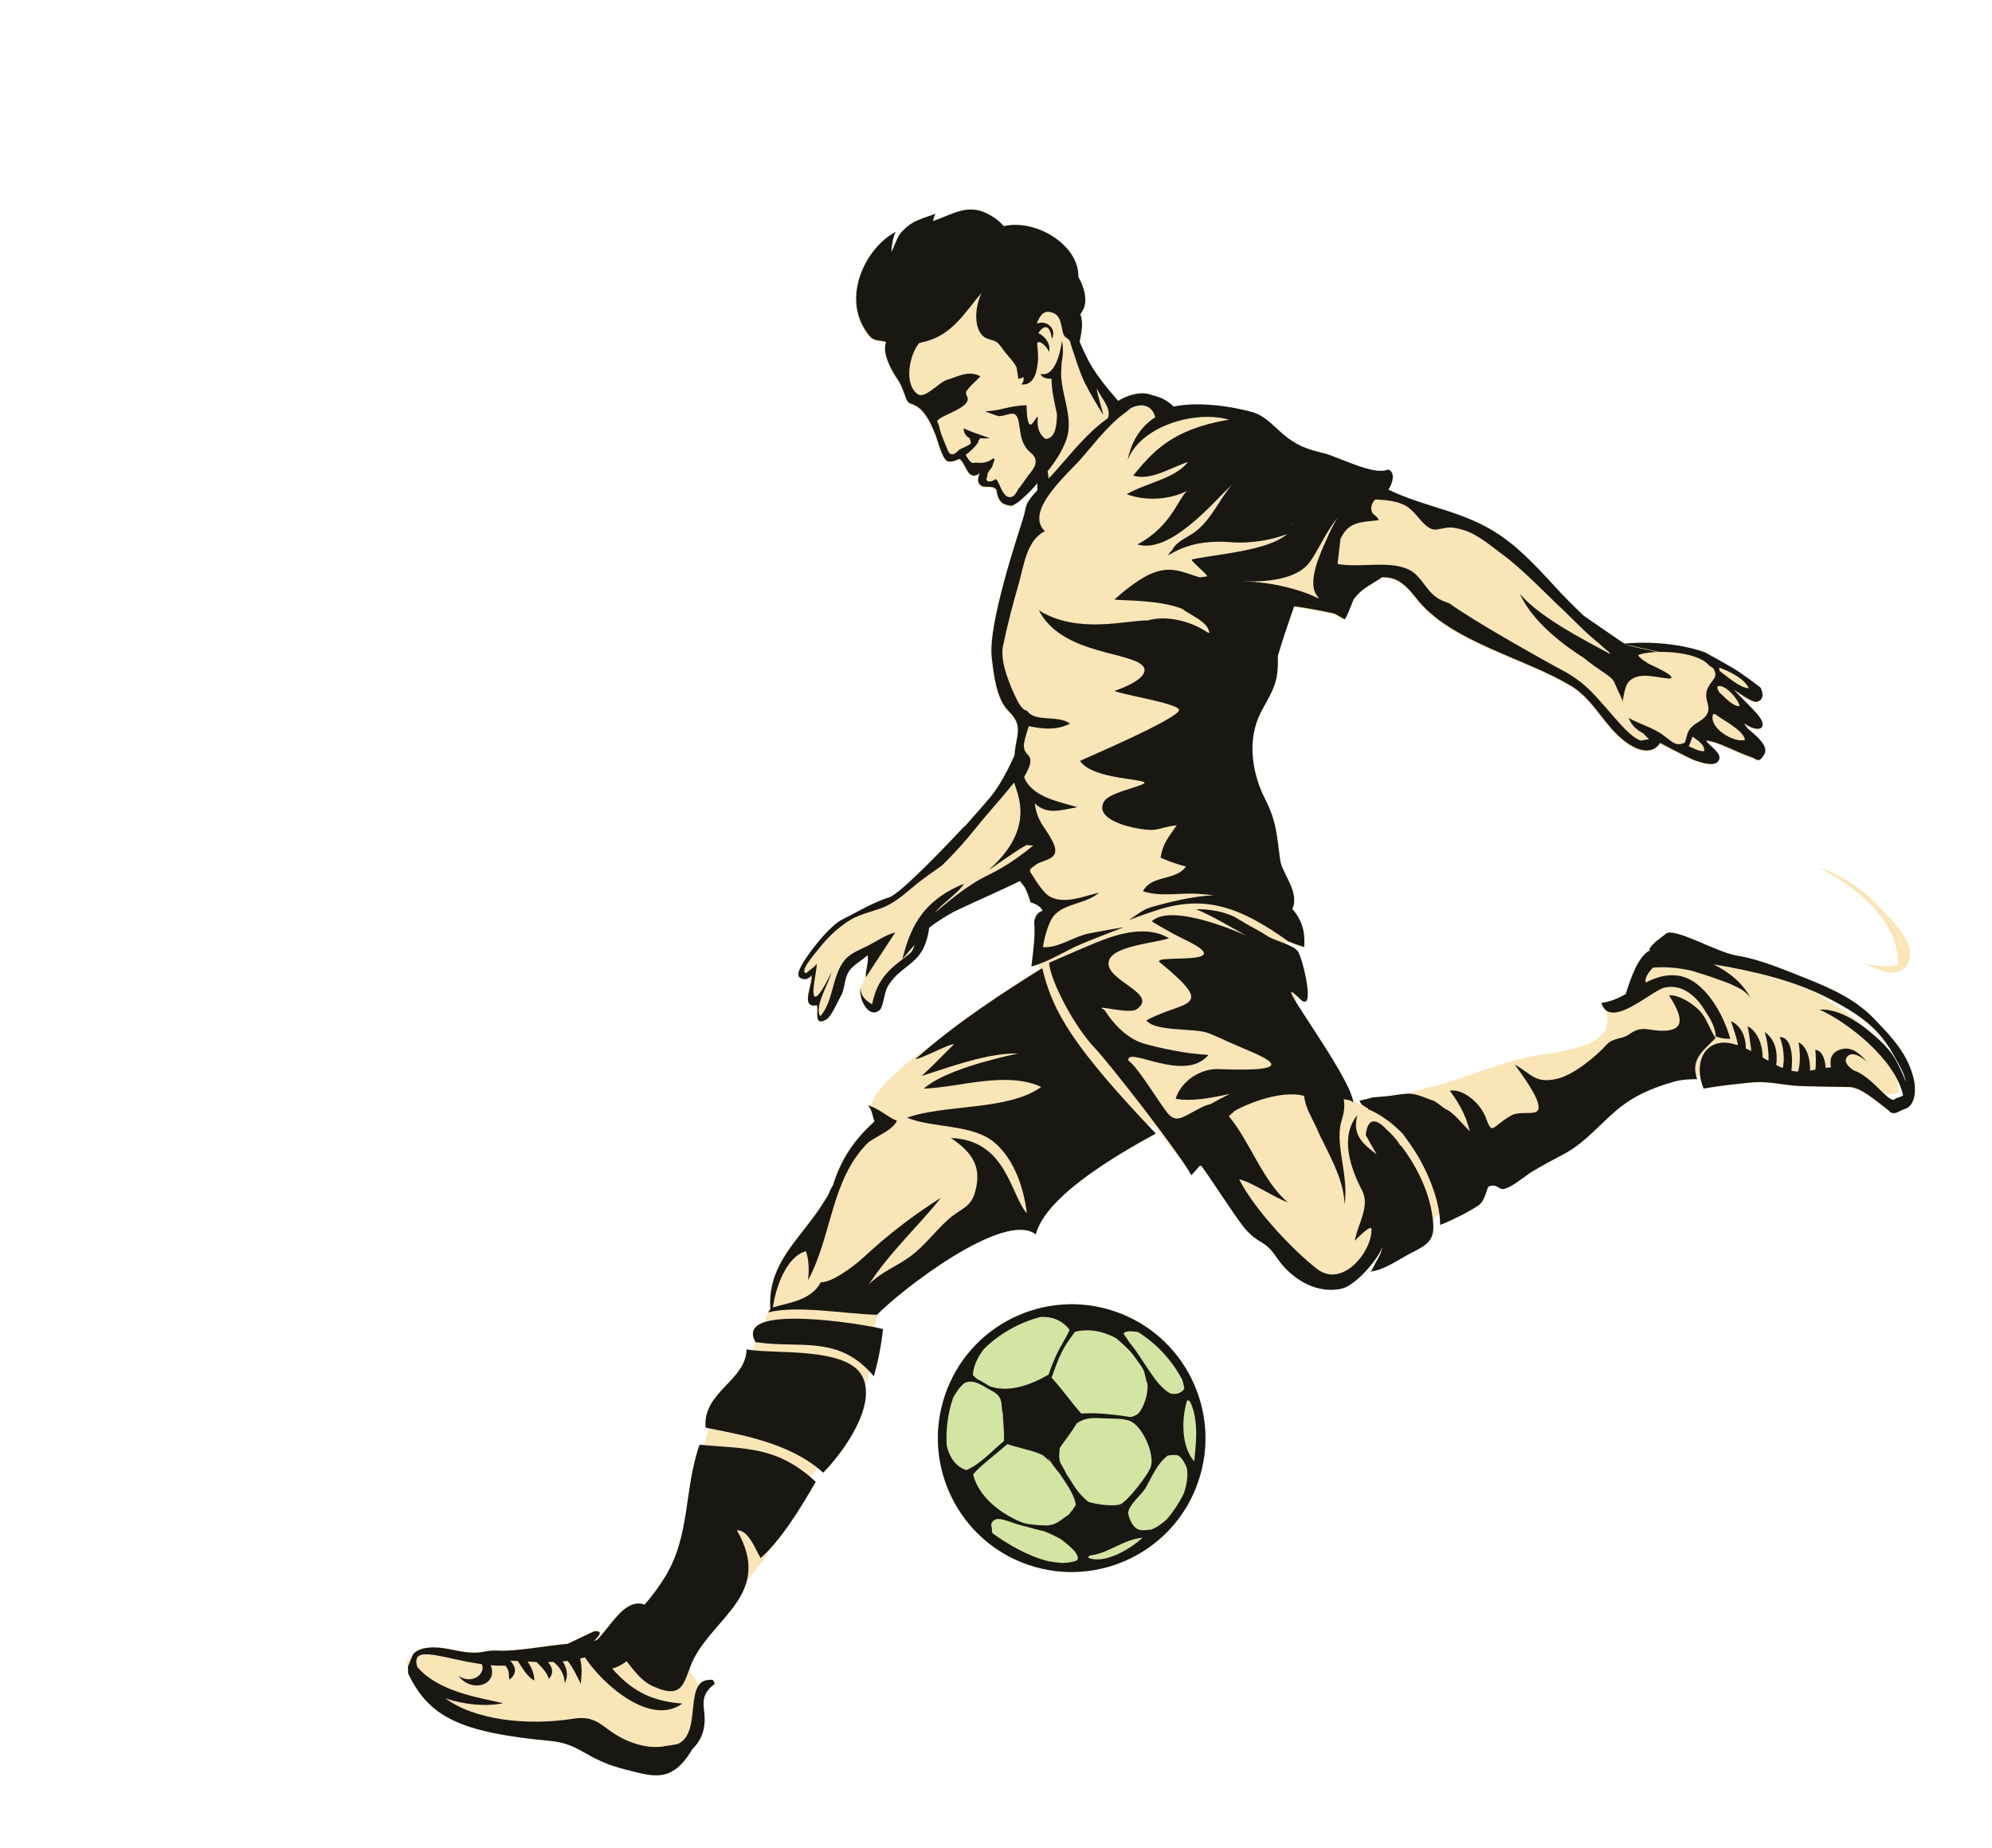 <svg width="622" height="577" viewBox="0 0 622 577" fill="none" xmlns="http://www.w3.org/2000/svg">
<path d="M587.341 283.735C584.925 280.815 582.124 278.486 579.018 276.418C580.521 277.52 582.044 278.815 583.692 280.314C584.471 281.08 585.858 282.275 587.341 283.735Z" fill="#FAE5B7"/>
<path d="M591.535 303.311C592.24 302.504 593.453 302.811 594.159 302.004C593.815 300.378 593.191 298.805 592.386 297.148C592.661 298.448 592.715 299.829 592.664 301.198C591.352 301.577 589.899 301.708 588.381 301.661C589.756 302.96 590.772 303.69 591.535 303.311Z" fill="#FAE5B7"/>
<path d="M594.846 296.9C595.016 297.638 595.015 297.088 595.016 297.638C592.576 291.776 591.183 288.783 586.879 284.801C586.039 284.008 584.926 283.013 583.664 282.023C588.238 286.606 591.432 291.793 592.326 297.12C593.175 298.761 593.799 300.334 594.098 301.975C593.392 302.783 592.196 302.52 591.474 303.283C590.756 303.645 589.695 302.932 588.336 301.677C586.373 301.643 584.237 301.273 582.053 300.769C586.664 302.988 590.901 304.593 593.445 303.064C600.882 298.498 592.874 289.166 587.339 283.733C588.509 285.157 589.623 286.701 590.609 288.442C592.045 290.869 594.128 294.111 594.846 296.9Z" fill="#FAE5B7"/>
<path d="M572.817 272.723C574.991 273.88 577.092 275.114 579.016 276.413C576.967 274.91 574.926 273.704 572.817 272.723Z" fill="#FAE5B7"/>
<path d="M583.68 282.065C584.898 283.072 586.011 284.066 586.895 284.844C591.216 288.869 592.636 291.802 595.032 297.681C595.032 297.131 595.032 297.681 594.863 296.942C594.145 294.153 592.061 290.912 590.653 288.424C589.623 286.699 588.526 285.199 587.384 283.715C585.856 282.272 584.514 281.061 583.75 280.339C582.103 278.84 580.58 277.545 579.077 276.443C577.108 275.16 575.007 273.926 572.878 272.753C571.267 272.04 569.644 271.432 567.829 270.844C573.847 273.9 579.335 277.699 583.68 282.065Z" fill="#FAE5B7"/>
<path d="M559.324 334.416C560.384 334.579 560.372 334.683 561.412 334.654C561.435 334.445 561.459 334.236 561.527 334.012C560.792 333.78 560.118 333.576 559.443 333.372C559.439 333.773 559.343 334.058 559.324 334.416Z" fill="#FAE5B7"/>
<path d="M554.62 332.626C555.343 332.963 555.961 333.287 556.608 333.551C556.676 333.326 556.728 333.057 556.78 332.788C556.033 332.661 555.302 332.577 554.615 332.478C554.632 332.522 554.604 332.582 554.62 332.626Z" fill="#FAE5B7"/>
<path d="M383.793 131.161C383.074 130.973 382.415 130.813 381.713 130.67C382.179 130.85 382.556 131.062 382.994 131.302C383.231 131.266 383.512 131.213 383.793 131.161Z" fill="#FAE5B7"/>
<path d="M567.77 310.823C569.585 311.411 571.208 312.019 572.819 312.732C572.26 312.435 571.762 312.167 571.187 311.826C565.061 308.61 558.097 306.25 551.029 304.427C551.72 304.675 552.487 304.996 553.315 305.344C558.182 306.619 563.11 308.472 567.77 310.823Z" fill="#FAE5B7"/>
<path d="M242.548 402.563C243.457 400.53 244.514 398.493 245.704 396.408C246.938 394.307 248.426 392.764 249.885 391.281C246.403 393.252 243.92 397.96 242.548 402.563Z" fill="#FAE5B7"/>
<path d="M315.222 192.859C316.763 188.995 318.497 185.111 319.564 181.32C320.563 177.754 321.101 174.156 321.743 170.57C319.82 174.073 319.143 178.522 318.088 182.209C317.116 185.715 316.117 189.281 315.222 192.859Z" fill="#FAE5B7"/>
<path d="M251.76 303.913C251.877 303.82 251.949 303.744 252.021 303.668C251.615 303.516 251.646 302.504 251.838 301.384C251.1 302.653 250.789 303.717 251.76 303.913Z" fill="#FAE5B7"/>
<path d="M585.402 318.289C579.686 312.221 572.291 308.818 564.728 305.776C557.783 303.058 549.91 299.579 542.309 298.352C535.872 297.3 522.414 289.206 520.088 291.606C518.271 293.069 516.225 294.316 514.959 296.329C515.052 296.445 515.144 296.562 515.281 296.662C511.393 298.481 509.033 305.995 507.625 310.361C505.27 311.721 502.803 312.771 500.033 313.132C500.327 314.075 500.734 314.777 501.252 315.238C501.208 315.254 501.164 315.271 501.164 315.271C506.249 327.421 484.872 328.47 478.619 329.702C467.429 331.936 457.37 336.857 446.104 339.569C443.889 340.077 441.782 340.746 439.675 341.415C438.19 341.457 436.548 341.756 433.542 342.153L429.524 342.519C429.287 342.556 428.99 342.564 428.544 342.577C428.372 342.79 424.631 343.505 424.487 343.658C424.724 344.171 424.929 344.596 425.279 344.869C423.834 344.746 423.07 344.025 422.153 342.609C419.848 335.196 407.466 317.856 404.042 311.902C404.364 312.235 404.685 312.568 404.887 312.845C404.93 312.279 404.941 311.624 404.941 311.074C405.23 311.319 405.519 311.563 405.797 311.912C411.026 317.057 406.604 298.912 405.201 297.123C404.521 296.221 403.24 295.588 401.75 294.932C401.512 294.418 401.214 293.876 400.917 293.335C401.343 293.679 401.736 293.936 402.207 294.265C402.202 294.116 404.508 295.225 404.504 295.077C405.331 295.425 406.259 295.637 407.026 295.957C407.275 292.665 407.093 288.329 403.33 284.05C405.737 278.72 400.045 272.994 399.506 268.639C398.421 260.731 398.492 256.953 394.746 249.567C391.108 242.341 389.278 232.804 392.684 224.458C394.089 221.044 396.382 218.006 397.69 214.327C398.891 211.038 398.839 208.155 398.811 205.064C400.315 199.863 402.171 194.534 403.903 189.55C408.276 190.154 412.476 190.972 416.379 191.799C416.347 191.711 419.718 193.682 419.642 193.609C420.127 193.432 421.484 189.886 422.44 187.436C423.186 186.463 423.992 185.519 424.878 184.795C426.823 183.135 429.259 181.996 431.356 180.48C435.251 180.459 437.825 181.62 442.067 187.075C452.682 200.808 476.443 205.742 490.818 214.701C496.523 218.271 499.642 224.486 504.445 229.286C510.197 235.04 515.626 236.21 518.174 232.228C521.432 233.89 527.366 237.127 529.466 237.811C531.281 238.399 535.514 239.855 536.563 237.521C537.512 235.324 533.467 233.149 532.497 231.452C536.898 231.997 540.342 234.442 547.234 236.878C549.154 238.028 549.31 237.771 550.569 236.011C552.54 233.19 547.606 229.539 545.548 227.739C545.118 227.246 544.716 226.692 544.447 226.09C549.196 229.509 552.59 227.57 548.068 222.718C546.395 220.877 543.168 217.653 541.194 215.672C541.243 215.805 541.231 215.909 541.178 215.628C541.126 215.347 541.174 215.48 541.178 215.628C543.476 216.99 547.081 219.877 548.67 219.297C551.378 218.358 549.548 215.124 549.544 214.976C549.025 214.515 542.19 209.356 539.961 208.319C538.161 207.225 533.087 204.425 532.469 204.101C532.569 203.964 521.765 199.854 506.952 201.209L494.4 192.584C492.033 190.347 489.694 188.049 487.35 185.603C481.417 179.215 475.439 172.293 468.195 167.384C456.828 159.678 445.346 158.916 433.335 153.146C434.577 151.342 435.721 147.623 433.187 146.847C428.95 148.944 417.674 142.855 413.124 141.765C408.678 140.686 405.755 139.802 402.006 137.069C398.197 134.307 395.466 130.252 390.835 128.941C383.582 126.886 373.44 125.686 366.288 127.196C364.242 125.291 362.37 124.274 359.543 123.655C356.278 122.246 351.959 123.572 348.935 125.426C340.822 116.082 339.827 113.493 336.909 107.005C337.435 104.062 338.195 101.484 337.155 98.362C337.552 97.667 338.113 97.012 338.369 96.068C339.269 93.188 338.157 89.593 336.515 86.74C336.833 76.92 323.41 68.513 313.219 70.882C311.881 69.27 310.028 67.895 307.602 66.73C301.472 63.915 296.667 67.47 291.173 69.275C291.241 68.5 291.545 67.689 291.941 66.994C288.84 68.226 284.581 69.03 281.803 72.245C280.326 73.134 278.834 77.68 278.158 78.978C278.196 77.163 278.59 74.268 279.511 72.681C270.247 77.313 261.792 93.755 271.376 105.213C272.852 106.926 274.858 106.393 276.497 107.046C275.096 110.608 278.331 116.181 280.237 118.937C281.371 120.674 281.879 122.339 282.588 124.281C283.522 126.841 284.103 125.829 286.209 127.212C289.025 129.035 290.744 133.059 291.944 136.073C292.617 137.778 293.912 143.108 295.426 144.106C296.684 144.948 299.364 143.519 299.364 143.519C300.509 144.052 301.52 147.234 302.557 148.156C304.161 149.672 305.849 147.855 305.849 147.855C305.849 147.855 304.202 150.607 306.247 151.962C307.308 152.675 310.161 151.584 310.998 153.329C311.16 154.87 311.668 156.536 312.942 157.421C313.139 157.55 313.484 157.674 313.874 157.782C314.071 157.91 315.508 158.286 315.845 158.113C317.783 157.255 318.617 156.25 319.459 155.543C320.939 154.252 322.383 152.725 323.75 151.126C323.771 151.868 323.703 152.643 323.708 153.342C323.392 153.707 323.031 154.089 322.714 154.455C319.631 157.931 320.526 158.055 319.219 162.284C317.707 167.187 308.254 195.148 309.483 205.505C310.059 210.647 310.932 218.382 314.589 222.099C317.849 225.411 318.136 227.157 317.171 231.911C316.843 233.482 316.581 235.778 316.442 237.179L316.505 236.256C316.505 236.256 312.962 244.502 309.05 249.132C306.993 251.583 305.682 253.062 303.116 255.9C298.681 260.469 294.664 264.537 290.293 269.284C284.972 274.577 279.41 279.759 277.584 280.375C272.809 281.818 267.136 285.189 262.739 287.394C260.833 288.34 258.447 290.712 256.503 292.922C255.781 293.686 255.148 294.417 254.546 295.237C253.757 296.225 253.2 297.029 252.899 297.439C251.011 300.079 248.11 304.189 249.496 305.384C251.248 306.345 252.483 305.344 253.032 304.793C252.857 305.958 252.702 307.315 252.708 308.563C252.017 311.467 251.406 314.591 254.982 313.836C255.538 315.634 253.866 320.646 257.946 318.256C259.511 317.335 261.432 312.732 262.326 311.206C263.872 308.59 263.383 305.467 265.142 303.024C266.429 301.204 269.065 299.792 270.833 298.196C271.209 300.46 270.212 302.525 270.259 304.708C269.49 306.44 268.898 308.106 268.824 309.684C268.658 309.094 268.625 308.456 268.769 307.753C267.718 311.589 271.331 318.473 274.804 315.105C275.686 314.233 276.182 309.699 276.96 308.265C277.765 306.771 278.799 305.493 280.014 304.299C283.374 301.172 286.781 299.678 288.674 295.136C289.371 293.481 289.867 291.549 290.093 289.566C293.233 287.069 297.157 284.936 297.406 284.796C300.246 283.259 314.226 277.156 318.431 274.971C318.772 275.496 319.938 276.771 320.115 277.257C320.828 278.798 321.36 280.254 321.771 281.655C324.855 282.43 325.515 284.24 325.515 284.24C324.797 284.602 323.481 284.832 322.89 287.599C323.285 292.107 322.636 296.496 322.024 301.671C322.79 301.442 323.513 301.228 324.263 300.954C324.324 301.532 324.325 302.082 324.369 302.616C314.06 309.18 301.387 317.357 289.901 327.002C287.446 328.498 285.083 330.111 283.142 331.92C280.083 334.638 275.771 338.312 273.607 341.703C272.554 343.338 272.137 344.391 272.118 345.298C271.713 345.146 271.307 344.994 270.889 344.946C272.211 345.964 272.387 348.501 273.007 349.926C266.526 355.743 262.563 361.741 260.068 369.705C259.431 370.838 258.882 371.939 258.438 373.051C257.087 375.245 255.721 377.394 254.146 379.52C247.444 388.569 239.929 395.664 240.478 407.719C240.37 408.108 240.202 408.47 240.05 408.876C239.638 410.076 239.153 411.354 238.669 412.631C235.459 413.703 234.028 415.676 235.979 418.965L236.023 418.949C235.675 419.776 235.327 420.604 234.934 421.447C234.292 421.332 233.681 421.304 233.083 421.173C232.826 431.021 219.249 434.526 220.29 445.601C220.603 445.637 220.976 445.7 221.306 445.78C220.834 447.503 220.395 449.314 219.939 451.081C219.417 451.022 218.895 450.962 218.389 450.947C215.316 459.521 216.921 472.141 215.201 480.723C213.542 486.181 210.609 491.303 208.239 496.32C206.431 499.18 203.419 498.329 201.158 500.905C199.411 500.092 197.24 500.584 195.258 502.008C192.314 504.083 189.497 508.563 186.538 511.694C182.691 513.898 190.469 508.758 185.427 509.198C185.411 509.154 180.909 511.347 177.198 513.102C171.281 513.611 160.632 515.547 155.718 515.239C152.085 515.015 151.066 515.787 148.408 515.907C147.156 515.764 145.935 515.709 144.743 515.594C143.638 515.447 142.353 515.215 140.783 514.888C135.459 513.73 131.083 514.077 129.046 516.171C128.946 516.307 128.834 516.548 128.706 516.745C128.582 517.091 128.441 517.392 128.301 517.693C127.732 518.051 127.222 518.437 126.773 518.851C126.922 519.397 127.132 519.971 127.325 520.501C127.325 520.501 127.325 520.501 127.341 520.545C127.386 521.079 127.359 521.689 127.375 522.283C133.936 536.146 143.982 540.782 171.855 543.415C181.499 544.347 182.617 549.191 195.327 552.355C203.619 554.381 209.652 556.931 216.051 546.092C218.16 543.921 219.522 541.623 219.891 538.387C220.499 533.063 217.552 529.786 223.084 525.617C223.011 525.143 222.822 524.762 222.528 524.369C222.127 524.365 221.725 524.362 221.368 524.342C220.798 524.7 220.192 524.821 219.538 524.81C218.996 525.108 218.575 525.461 218.186 525.904C217.547 525.386 217.125 524.64 216.967 523.797C215.689 522.763 214.929 521.09 215.677 519.166C221.168 504.606 234.011 495.117 241.651 481.923C241.164 481.001 241.074 479.933 241.486 478.732C244.011 471.808 248.658 466.31 253.376 460.736C259.041 453.917 263.781 446.484 267.417 438.354C269.374 433.988 271.854 429.131 272.627 424.397C273.173 421.096 272.795 417.733 273.193 414.436C273.805 409.261 276.213 405.58 280.224 402.316C290.427 394.089 304.079 382.154 317.594 380.672C327.404 379.592 330.964 371.94 337.81 365.89C342.755 361.484 348.463 357.8 354.228 354.545C354.634 351.546 359.052 349.533 361.416 352.722C364.307 356.669 367.159 360.78 370.86 363.931C372.436 362.356 375.081 362.341 376.774 364.374C384.746 374.02 390.674 386.012 401.149 393.194C412.942 401.245 426.458 400.863 433.403 387.274C435.698 382.734 442.796 386.146 440.485 390.641C440.301 390.959 440.161 391.26 440.004 391.517C440.253 391.376 440.458 391.252 440.723 391.155C441.076 391.026 441.369 390.869 441.706 390.696C446.566 372.765 473.125 368.373 485.324 357.118C487.586 355.092 490.602 356.092 491.889 357.973C496.394 354.828 500.05 350.592 504.361 346.918C509.904 342.094 515.999 339.469 522.946 337.533C525.173 336.921 527.726 336.789 530.031 336.798C529.869 336.357 529.724 335.96 529.624 335.546C530.013 335.654 530.403 335.762 530.792 335.87C530.918 337.175 531.313 338.531 531.845 339.988C537.023 339.098 541.025 338.688 546.227 338.14C552.541 337.486 556.196 339.003 562.223 339.205C567.787 339.375 571.416 339.45 577.29 339.508C571.964 337.8 566.474 335.502 561.498 334.067C561.414 334.247 561.406 334.5 561.382 334.709C560.342 334.739 560.354 334.634 559.294 334.471C559.33 334.158 559.366 333.844 559.429 333.471C558.546 333.243 557.634 333.076 556.767 332.892C556.715 333.161 556.663 333.43 556.595 333.655C555.949 333.391 555.286 333.083 554.607 332.73C554.635 332.67 554.619 332.626 554.603 332.582C554.454 332.586 554.29 332.546 554.141 332.55C547.183 331.988 538.156 336.584 531.831 331.589C527.133 327.901 522.208 315.093 526.265 310.31L523.637 308.318C530.423 302.79 541.74 302.411 553.258 305.461C552.474 305.096 551.723 304.82 550.972 304.544C558.04 306.366 565.004 308.726 571.13 311.943C571.689 312.239 572.187 312.508 572.761 312.848C574.87 313.829 576.895 314.991 578.96 316.538C582.066 318.606 584.867 320.935 587.283 323.855C592.834 329.332 600.886 338.648 593.389 343.186C590.845 344.714 586.624 343.154 581.996 340.891C581.547 340.755 581.113 340.663 580.663 340.527C583.467 341.905 586.59 344.567 589.491 346.759C591.167 348.749 592.679 346.996 594.609 346.392C598.144 345.252 598.174 339.988 597.545 337.167C595.784 329.055 590.824 323.963 585.402 318.289ZM383.792 131.161C383.511 131.214 383.23 131.266 382.994 131.303C382.572 131.106 382.134 130.866 381.712 130.67C382.415 130.814 383.074 130.973 383.792 131.161ZM252.019 303.662C251.947 303.739 251.831 303.831 251.759 303.908C250.847 303.74 251.115 302.692 251.88 301.362C251.645 302.499 251.658 303.494 252.019 303.662ZM253.531 302.46L253.487 302.476C253.487 302.476 253.487 302.476 253.531 302.46ZM192.5 541.732C192.439 541.704 192.379 541.676 192.363 541.632L192.17 541.102C192.234 541.279 192.403 541.467 192.5 541.732ZM245.703 396.407C244.469 398.509 243.44 400.485 242.547 402.562C243.935 398.003 246.418 393.295 249.901 391.324C248.425 392.763 246.937 394.306 245.703 396.407ZM319.563 181.316C318.511 185.152 316.806 188.976 315.221 192.856C316.116 189.278 317.099 185.667 318.07 182.161C319.126 178.475 319.803 174.026 321.726 170.523C321.1 174.153 320.562 177.75 319.563 181.316Z" fill="#FAE5B7"/>
<path d="M588.397 341.707C589.899 341.709 591.396 341.563 592.68 341.244C592.731 339.875 592.633 338.51 592.402 337.194C591.493 331.823 588.315 326.68 583.741 322.097C579.396 317.73 573.907 313.931 567.785 310.863C563.125 308.512 558.197 306.659 553.286 305.401C541.768 302.351 530.452 302.73 523.666 308.258L526.293 310.251C522.236 315.033 527.162 327.842 531.859 331.529C538.184 336.524 547.167 331.945 554.17 332.49C554.318 332.486 554.483 332.526 554.631 332.522C555.318 332.621 556.109 332.733 556.795 332.832C557.663 333.016 558.53 333.2 559.458 333.411C560.133 333.615 560.851 333.803 561.542 334.051C566.534 335.53 572.009 337.784 577.334 339.492C578.475 339.876 579.627 340.156 580.736 340.451C581.186 340.587 581.619 340.679 582.069 340.815C584.298 341.302 586.434 341.673 588.397 341.707Z" fill="#FAE5B7"/>
<path d="M253.535 302.465L253.488 302.482C253.505 302.528 253.488 302.482 253.535 302.465Z" fill="#FAE5B7"/>
<path d="M347.988 409.4C326.136 402.019 302.371 413.794 295.051 435.675C287.654 457.483 299.446 481.291 321.282 488.628C343.118 495.964 366.899 484.233 374.219 462.353C381.572 440.561 369.824 416.736 347.988 409.4Z" fill="#D4E4A3"/>
<path d="M218.438 451.082C213.481 465.047 215.702 479.493 207.452 492.659C205.633 495.623 203.496 498.404 201.251 501.024C199.504 500.212 197.332 500.704 195.351 502.127C192.407 504.202 189.59 508.682 186.631 511.813C182.783 514.018 190.562 508.878 185.52 509.317C185.504 509.273 181.002 511.467 177.291 513.221C171.374 513.73 160.725 515.666 155.811 515.359C149.945 515.049 150.972 517.175 140.876 515.007C135.551 513.85 131.176 514.196 129.139 516.29C129.039 516.427 128.927 516.668 128.798 516.865C128.31 517.993 127.882 519.15 127.421 520.219C127.426 520.367 127.43 520.516 127.418 520.62L127.434 520.664C127.434 520.664 127.434 520.664 127.39 520.68C127.435 521.214 127.407 521.824 127.424 522.419C133.985 536.281 144.031 540.918 171.903 543.55C181.547 544.482 182.665 549.326 195.375 552.491C203.668 554.516 209.701 557.066 216.099 546.227C218.208 544.057 219.571 541.759 219.94 538.522C220.548 533.198 217.601 529.922 223.132 525.752C223.06 525.279 222.87 524.897 222.577 524.504C212.736 523.444 219.77 540.935 211.577 544.526C210.26 544.757 209.092 544.983 207.892 545.121C207.655 545.157 207.463 545.178 207.254 545.154L207.39 545.254C204.561 545.587 201.75 545.562 197.682 544.146C188.179 540.861 187.767 535.209 179.021 536.6C164.459 538.914 148.037 536.955 139.016 530.193C144.992 532.314 152.143 532.855 157.091 531.749C149.401 530.004 136.861 528.128 130.312 520.464C128.067 513.08 138.342 517.933 150.444 519.569C151.801 522.325 147.614 526.204 143.174 523.223C147.208 528.654 155.655 526.17 153.219 519.907C154.725 520.057 156.286 520.088 157.816 520.029C159.203 521.774 158.702 522.457 159.054 524.38C161.677 522.522 160.972 520.178 159.303 518.486C160.106 518.493 160.881 518.56 161.64 518.584C163.281 520.886 164.468 523.454 166.866 524.68C166.824 522.644 165.942 520.365 164.707 518.765C165.615 518.784 166.598 518.875 167.506 518.894C169.126 520.453 170.701 522.029 171.386 524.18C173.014 522.336 172.534 520.61 171.119 518.926C171.669 518.925 172.247 518.864 172.797 518.863C174.862 520.41 176.222 522.765 176.358 525.467C177.6 523.113 176.982 520.737 175.691 518.707C176.181 518.679 176.715 518.634 177.233 518.545C178.941 520.622 180.274 523.588 181.344 525.698C181.626 523.044 181.832 520.318 181.122 517.826C181.624 517.692 182.081 517.576 182.627 517.426C188.157 525.862 203.099 539.117 213.063 531.878C202.829 531.112 196.883 527.43 191.17 520.961C192.499 520.626 193.979 519.886 195.684 518.663C198.044 521.703 200.393 524.848 203.706 526.39C214.174 531.223 213.355 524.319 216.651 517.863C223.412 504.591 241.385 497.231 230.072 477.749C233.834 477.777 235.595 483.287 237.498 486.444C243.91 480.852 250.189 470.507 254.724 462.649C242.602 451.366 232.567 452.378 218.438 451.082Z" fill="#181712"/>
<path d="M233.131 421.306C232.874 431.154 219.297 434.659 220.338 445.734C230.116 447.718 246.643 450.239 257.036 459.802C263.28 453.471 273.853 438.857 269.285 429.77C264.561 420.389 241.709 422.878 233.131 421.306Z" fill="#181712"/>
<path d="M235.982 419.112L236.681 419.107C249.759 421.086 261.986 416.623 272.865 429.71C274.188 424.975 275.178 420.012 275.734 414.957C271.164 413.674 228.472 406.346 235.982 419.112Z" fill="#181712"/>
<path d="M285.914 330.608C286.73 331.06 297.157 325.504 297.856 326.049C296.553 327.275 291.152 332.898 287.759 335.937C296.997 333.015 308.205 328.774 317.901 328.887C309.938 330.643 294.554 334.407 288.451 339.886C299.663 339.496 314.174 334.299 325.123 339.357C314.839 346.812 294.92 344.728 283.206 348.954C291.268 352.264 303.523 350.892 310.419 356.629C316.567 361.688 319.758 370.978 320.618 378.818C315.456 372.898 314.264 355.926 296.928 355.3C304.534 360.378 306.225 365.013 304.627 371.598C303.269 377.196 300.13 377.092 296.099 380.714C292.069 384.336 288.806 388.828 284.455 392.117C280.247 395.254 274.922 397.247 271.342 401.005C277.576 391.226 286.736 382.881 293.827 373.94C285.166 379.402 277.281 385.482 269.806 392.412C266.589 395.386 259.747 400.485 256.294 400.345C253.146 406.246 245.727 406.753 241.353 408.199C242.144 402.008 245.557 392.308 251.649 390.635C252.62 393.432 252.668 396.716 252.307 399.699C259.854 385.84 259.343 368.268 271.16 356.652C274.204 354.44 278.883 352.733 280.052 349.905C277.152 348.812 273.957 345.677 270.969 345.167C272.291 346.185 272.467 348.722 273.087 350.146C266.606 355.963 262.643 361.962 260.148 369.926C259.996 370.331 262.03 366.587 260.148 369.926C259.511 371.058 258.962 372.159 258.518 373.272C257.167 375.465 255.801 377.615 254.226 379.74C247.412 389.03 239.632 396.222 240.567 408.786C240.322 409.076 240.062 409.321 239.954 409.71C249.241 407.471 263.291 410.196 273.854 410.493C281.408 402.683 313.676 377.75 323.42 385.398C326.55 373.551 347.972 360.98 360.899 353.911C335.101 326.811 328.668 315.903 325.444 302.273C313.67 309.622 298.675 319.247 285.914 330.608Z" fill="#181712"/>
<path d="M437.31 357.685C436.112 355.771 434.592 354.075 432.824 352.519C432.824 352.519 427.304 346.03 426.455 354.394C427.364 356.063 428.627 358.153 429.85 360.407C425.49 357.097 422.095 354.234 423.87 348.134C418.189 354.909 421.802 364.946 425.307 371.67C427.931 376.665 423.811 382.37 423.046 387.402C423.03 387.358 427.909 382.225 428.232 383.658C428.562 390.591 419.258 402.24 411.374 396.264C404.523 391.061 392.106 378.286 386.931 368.219C390.622 368.873 398.609 374.311 402.087 375.343C394.524 369.149 389.923 355.722 383.684 348.495L385.569 346.807C386.808 345.954 399.022 339.946 407.23 342.152C407.612 346.214 409.788 349.022 411.587 353.267C413.673 358.159 419.851 367.959 419.796 376.032C421.28 367.487 416.9 357.681 418.722 350.613C419.501 347.677 420.018 346.488 419.596 343.141C421.171 343.617 421.411 343.179 422.556 344.261C421.948 335.88 394.631 300.781 405.869 311.835C411.098 316.98 406.676 298.835 405.273 297.046C403.62 294.848 398.135 293.799 395.713 292.232C392.366 290.052 389.944 289.035 386.629 286.944C382.254 284.139 375.493 283.705 373.522 283.924C378.812 285.946 387.24 291.223 389.47 292.26C389.41 292.232 366.124 281.472 359.624 287.647C359.624 287.647 364.557 290.748 369.968 293.375C388.097 302.065 358.777 297.66 362.217 300.506C380.204 315.25 369.963 312.135 357.955 318.569C360.705 322.267 373.434 320.823 377.603 322.653C379.214 323.365 381.499 324.282 383.805 325.391C392.734 329.435 409.955 334.955 380.415 333.782C374.938 333.579 368.877 337.393 367.089 343.047C372.289 344.001 378.185 342.749 384.097 341.541C382.027 342.447 379.993 343.59 377.959 344.732C376.333 345.076 374.825 345.876 373.2 346.77C369.055 348.983 366.994 350.735 364.292 347.17C361.111 342.978 355.29 333.198 352.333 331.126C351.677 326.313 369.886 338.375 377.346 329.349C370.172 329.017 362.048 327.18 357.373 325.884C352.008 324.341 347.763 319.838 344.855 315.297C340.605 313.247 352.344 316.765 354.855 315.148C362.192 310.17 344.941 306.212 346.198 300.2C347.22 295.325 360.102 294.575 365.006 292.935C357.489 288.376 347.473 292.182 342.02 294.372C337.802 296.112 327.583 300.592 327.583 300.592C327.882 305.935 335.182 320.178 341.846 327.2C346.228 331.803 367.771 359.306 372 366.916C372.388 366.474 374.293 364.428 374.666 363.942C374.814 363.938 375.023 363.962 375.144 364.018C377.645 367.307 386.027 380.405 388.732 383.569C393.022 388.606 394.879 386.978 398.527 392.449C403.755 400.195 412.042 404.124 419.214 402.256C423.271 401.176 430.015 393.612 431.591 389.435C431.525 391.31 429.181 394.617 428.232 396.814C427.967 396.91 427.807 397.019 428.192 396.978C432.383 396.399 436.811 393.182 440.634 391.186C445.882 388.571 448.133 387.199 447.439 381.049C446.529 372.528 442.71 364.667 437.519 357.708C437.447 357.785 437.342 357.773 437.31 357.685Z" fill="#181712"/>
<path d="M535.692 324.078C533.895 321.483 532.963 317.971 530.756 315.625C529.052 313.696 524.263 310.442 521.18 310.767C524.792 316.551 527.284 322.145 518.355 321.802C514.753 321.666 512.483 320.244 509.074 322.689C506.395 324.667 503.696 323.851 501.607 326.214C498.263 329.936 491.056 335.818 485.987 336.868C479.292 338.261 478.486 335.504 472.986 332.359C474.86 335.026 480.526 342.463 480.441 345.795C480.421 348.754 474.962 346.544 471.889 348.266C465.743 351.71 466.084 354.837 463.877 348.79C462.539 345.126 457.411 339.845 452.702 340.513C456.703 345.856 458.141 349.933 458.932 353.196C456.424 350.71 453.617 347.132 451.589 346.372C450.882 346.079 447.804 343.401 447.093 343.511C440.358 340.817 440.563 341.242 433.559 342.198L429.54 342.564C429.304 342.601 429.006 342.609 428.561 342.621C428.388 342.834 424.648 343.55 424.503 343.702C424.87 344.569 425.316 345.106 425.93 345.282C426.252 345.615 426.734 345.839 427.232 346.108L427.104 346.305C427.313 346.328 432.313 348.105 438.009 353.98C439.091 355.436 440.128 356.908 440.997 358.191C445.324 364.565 449.692 374.476 449.693 382.429C453.032 381.16 458.324 378.529 461.433 376.493C463.579 375.11 463.817 372.472 464.742 370.484C464.786 370.467 464.786 370.467 464.786 370.467C467.149 369.405 468.127 371.399 469.327 371.261C471.932 370.86 475.674 367.544 478.185 365.927C481.663 363.807 484.989 362.093 488.548 360.194C494.61 356.931 498.98 351.634 504.262 347.055C509.804 342.231 515.899 339.606 522.846 337.671C525.073 337.058 527.626 336.926 529.931 336.936C527.699 330.547 532.012 327.972 535.692 324.078ZM428.709 342.617C428.649 342.589 428.99 342.565 429.271 342.512L428.709 342.617Z" fill="#181712"/>
<path d="M597.632 337.134C595.8 329.099 590.824 323.962 585.401 318.288C579.685 312.221 572.29 308.817 564.727 305.775C557.782 303.058 549.909 299.579 542.308 298.351C535.872 297.299 522.413 289.206 520.087 291.605C518.271 293.069 516.225 294.316 514.958 296.329C515.051 296.445 515.143 296.561 515.28 296.661C511.392 298.481 509.032 305.995 507.625 310.36C505.27 311.72 502.802 312.771 500.032 313.132C502.684 321.768 515.753 309.194 519.786 308.322C527.87 306.623 532.53 315.826 532.53 315.826C535.252 319.585 535.798 322.587 535.707 323.571C537.104 324.111 538.763 324.406 540.276 324.304C538.208 316.855 532.385 305.975 524.142 304.632C520.275 304.042 516.992 305.19 513.871 306.78C513.476 305.423 514.618 303.756 516.073 302.124C519.839 301.75 524.087 302.151 528.275 303.073C530.99 303.933 533.689 304.749 536.348 305.729C537.384 306.101 538.48 306.501 539.637 306.93C541.051 307.514 542.348 308.191 543.63 308.824C544.751 309.565 545.755 310.399 546.515 311.522C544.555 307.385 539.954 303.412 534.997 301.07C547.453 303.126 560.472 306.178 571.23 311.805C579.348 316.095 585.989 320.174 590.68 328.366C592.072 330.81 594.172 334.095 594.89 336.884C595.059 337.623 595.059 337.073 595.059 337.623C592.619 331.76 591.227 328.767 586.922 324.786C583.076 321.238 575.461 314.763 568.175 315.222C577.148 319.25 591.852 330.89 594.229 341.928C593.524 342.735 592.327 342.472 591.605 343.235C589.588 344.422 584.853 336.246 578.667 334.102C577.225 333.028 575.73 331.672 576.595 330.206C578.07 327.667 581.846 330.34 583.149 331.716C580.998 329.249 578.301 326.382 574.533 327.707C571.692 328.694 571.249 330.907 571.745 333.227C571.211 333.272 570.589 333.349 570.055 333.393C569.985 331.418 569.218 327.947 566.805 327.777C567.047 328.989 567.071 332.482 566.86 333.959C566.298 334.064 565.72 334.125 565.175 334.274C565.307 331.075 564.383 326.76 561.595 325.427C562.052 327.911 562.253 331.889 561.465 334.528C560.426 334.557 560.438 334.453 559.377 334.289C559.811 330.68 559.734 323.755 555.692 323.78C556.718 325.906 557.471 330.984 556.618 333.446C555.972 333.182 555.309 332.873 554.63 332.521C555.079 328.955 554.633 324.716 551.009 322.187C551.806 324.647 552.361 328.497 552.2 331.207C551.625 330.866 550.946 330.514 550.356 330.129C550.504 326.423 548.615 321.66 545.667 320.435C546.11 321.924 546.605 326.296 546.853 328.206C546.294 327.91 545.72 327.569 545.133 327.333C545.174 324.567 544.198 320.522 540.522 318.812C540.978 320.196 542.517 324.687 542.667 326.333C541.751 326.016 540.824 325.805 539.912 325.637C532.211 324.547 528.699 331.781 531.944 339.851C537.122 338.961 541.124 338.551 546.326 338.003C552.641 337.349 556.296 338.866 562.322 339.067C567.886 339.237 571.516 339.313 577.389 339.37C580.882 339.346 585.471 343.423 589.634 346.606C591.311 348.595 592.822 346.843 594.752 346.239C598.232 345.219 598.246 339.911 597.632 337.134Z" fill="#181712"/>
<path d="M347.988 409.4C326.136 402.019 302.371 413.794 295.051 435.675C287.654 457.483 299.446 481.291 321.282 488.628C343.118 495.964 366.899 484.233 374.219 462.353C381.572 440.561 369.824 416.736 347.988 409.4ZM348.568 417.842C350.719 419.758 352.848 421.482 354.493 423.933C355.286 425.144 356.359 426.303 356.975 427.579C357.623 428.943 357.705 430.814 358.321 432.09C358.441 434.747 357.794 437.635 356.147 440.387C355.438 441.596 354.294 442.163 353.038 442.422C348.738 441.74 342.606 440.977 337.978 441.316C337.829 441.32 337.709 441.264 337.56 441.268C334.336 437.643 331.698 433.704 328.342 430.127C331.002 422.753 331.543 421.355 335.667 415.798C340.022 414.708 344.611 415.634 348.568 417.842ZM307.29 421.103C312.194 416.312 318.296 412.884 324.922 411.166C328.455 410.977 331.7 412.193 334 415.206C332.323 418.969 330.137 421.067 327.437 429.156C322.041 432.326 315.083 434.916 309.123 432.839C308.171 432.287 306.612 431.305 305.013 430.488C304.587 430.143 304.173 429.694 303.775 429.289C303.92 426.535 305.238 423.703 307.29 421.103ZM327.911 455.945L327.207 455.251C327.404 455.38 327.661 455.536 327.874 455.708C327.863 455.813 327.895 455.901 327.911 455.945ZM295.612 451.327C295.297 446.49 295.929 441.507 297.529 436.571C298.486 434.671 299.689 433.031 301.141 431.801C302.505 431.153 303.994 431.26 305.545 431.944C306.087 432.197 306.662 432.537 307.204 432.79C307.324 432.846 307.461 432.946 307.537 433.018C308.823 433.799 310.779 434.636 311.732 435.739C312.962 437.191 312.703 439.086 312.962 440.892C312.99 440.832 313.063 440.756 313.075 440.651C313.207 443.754 313.588 446.717 313.499 449.9C309.649 453.056 306.209 457.063 301.759 458.987C298.43 457.952 296.443 454.975 295.612 451.327ZM336.343 487.132C334.963 487.736 333.393 487.959 331.699 487.977C330.27 487.898 328.836 487.671 327.403 487.444C321.162 485.97 314.345 481.956 309.896 478.677C309.848 478.545 309.8 478.412 309.735 478.236C309.851 477.593 309.621 476.827 309.496 476.072C309.516 475.715 309.656 475.414 309.856 475.14C311.279 473.421 313.469 474.622 315.28 475.062C317.746 476.062 320.436 476.581 322.954 477.313C324.019 477.625 325.051 477.848 325.978 478.06C327.842 478.78 329.77 479.677 331.614 480.755C331.69 480.827 331.706 480.871 331.783 480.943C333.077 482.022 337.537 485.196 336.343 487.132ZM333.74 472.876C331.008 474.573 329.854 476.345 326.269 476.253C324.306 476.219 321.981 476.017 319.769 475.574C312.856 472.945 305.567 467.502 303.849 460.326C306.061 457.617 311.043 453.998 314.508 450.883C319.307 452.382 322.74 452.88 325.681 454.358C326.521 455.152 327.373 455.841 328.132 456.414C328.917 457.879 330.738 459.715 331.393 460.827C332.483 462.58 335.664 466.771 335.901 469.886C335.376 470.778 334.602 471.811 333.74 472.876ZM334.41 462.377C334.004 461.675 333.509 461.005 333.059 460.319C332.459 459.087 331.815 457.871 331.115 456.776C331.099 456.732 331.099 456.732 331.099 456.732C330.519 455.143 330.775 453.649 330.909 452.099C332.704 449.343 334.32 447.603 336.163 444.429C339.705 441.936 342.914 442.916 347.462 442.906C349.217 442.916 351.003 443.014 352.654 443.562C353.136 443.787 353.558 443.983 353.984 444.328C356.909 446.311 360.555 453.834 359.348 457.927C358.684 460.22 351.986 468.867 349.823 469.657C347.792 470.398 342.557 469.758 339.842 468.898C337.619 467.058 336.128 465.301 334.41 462.377ZM347.795 485.754C347.044 486.028 346.278 486.257 345.511 486.487C343.489 486.975 341.514 487.046 339.815 486.365C339.838 486.157 339.995 485.9 340.211 485.67C346.3 484.949 350.639 480.664 356.777 480.074C354.575 482.128 351.206 484.409 347.795 485.754ZM369.535 466.514C368.113 469.334 366.402 471.909 364.446 474.224C362.97 475.663 361.321 476.765 359.604 477.542C356.742 477.786 354.932 478.447 353.158 475.092C352.655 474.126 352.36 473.182 352.243 472.175C353.002 469.047 356.291 467.096 357.89 464.211C359.957 460.555 361.386 456.933 364.631 454.448C365.947 454.217 367.24 454.196 367.75 454.36C368.939 454.876 369.88 456.633 370.597 458.323C371.014 460.972 370.559 463.839 369.535 466.514ZM371.604 437.646C372.155 438.745 372.514 439.865 372.828 441.001C373.05 442.02 373.212 443.012 373.33 444.019C373.768 447.961 373.319 452.077 372.903 456.28C368.955 451.769 368.765 443.435 370.684 437.182C371.041 437.201 371.359 437.385 371.604 437.646ZM369.808 433.549C368.971 434.956 367.217 435.496 365.406 435.056C360.497 432.296 357.2 424.496 352.524 418.949C352.508 418.905 352.492 418.861 352.492 418.861C352.09 418.307 351.527 417.312 350.803 416.426C351.295 415.446 353.335 415.552 355.246 415.854C355.351 415.866 355.411 415.894 355.487 415.967C361.329 419.637 365.964 424.798 369.102 430.656C369.457 431.627 369.663 432.602 369.808 433.549Z" fill="#181712"/>
<path d="M253.382 304.516C254.095 306.607 249.516 315.031 255.087 313.848C255.643 315.646 253.971 320.658 258.051 318.269C259.616 317.347 261.537 312.744 262.43 311.218C263.977 308.602 263.487 305.48 265.247 303.037C266.533 301.216 269.169 299.804 270.938 298.208C271.318 300.62 270.205 302.778 270.36 305.122L279.553 291.112C276.968 291.705 273.859 293.74 271.809 294.839C269.306 296.203 265.654 297.436 263.814 299.658C259.717 304.605 260.328 312.585 256.135 317.267C254.064 314.472 258.916 306.798 259.615 303.641C259.123 304.622 255.919 311.193 254.61 311.171C252.916 311.189 255.278 302.173 255.003 300.873C254.366 302.006 253.467 302.284 251.727 303.82C249.366 303.381 254.542 297.69 256.105 295.669C258.474 292.703 261.297 290.022 264.462 287.866C267.831 285.586 271.335 284.907 274.971 283.63C278.723 282.261 281.643 279.845 284.851 277.123C287.783 274.602 291.036 272.414 294.213 270.154C297.986 266.376 301.19 262.956 304.649 258.592C307.247 255.293 312.623 249.328 316.688 244.293C317.418 247.528 323.67 258.352 308.964 271.373C307.484 272.663 319.706 263.801 320.674 263.848C321.954 263.93 322.432 264.006 322.625 263.986C322.834 264.01 322.581 264.002 322.581 264.002C319.749 266.386 314.29 270.479 308.834 273.071C301.455 276.565 295.167 282.362 291.794 285.043C294.628 281.708 299.562 278.506 300.976 275.939C286.675 281.709 283.905 291.524 281.751 299.464L285.563 294.971C285.012 297.023 284.607 297.421 281.855 299.476C276.452 303.449 273.61 307.037 272.337 313.554C270.208 312.381 268.343 310.56 268.802 307.842C267.75 311.677 271.364 318.562 274.836 315.193C275.719 314.321 276.215 309.788 276.992 308.354C277.797 306.859 278.831 305.582 280.046 304.388C283.407 301.26 286.813 299.767 288.707 295.224C289.403 293.569 289.899 291.638 290.125 289.654C293.266 287.157 297.19 285.025 297.438 284.884C300.279 283.347 314.258 277.244 318.463 275.059C318.805 275.585 319.971 276.86 320.148 277.345C320.86 278.886 321.392 280.343 321.803 281.743C324.887 282.519 325.548 284.328 325.548 284.328C324.83 284.69 323.513 284.921 322.922 287.688C323.317 292.196 322.668 296.584 322.056 301.76C327.956 300.107 331.931 297.155 337.821 294.655C340.758 293.383 347.921 290.669 350.934 289.469C348.803 289.796 342.429 290.972 340.418 291.356C335.345 292.257 330.592 296.093 325.646 295.698C326.032 293.055 327.339 287.727 329.287 285.665C332.735 281.955 339.135 282.22 343.197 278.687C338.177 279.869 332.098 282.538 327.53 279.753C326.26 279.016 323.88 275.783 323.176 274.54C321.365 271.499 320.784 271.961 323.259 270.107C325.922 268.085 331.736 268.664 328.621 262.598C326.106 257.763 324.094 257.047 323.071 250.817C327.162 254.626 331.347 252.799 336.469 252.03C330.891 250.314 322.185 248.94 319.777 242.615C324.552 234.32 319.1 237.06 319.76 232.017C320.179 230.013 320.751 228.154 321.275 226.712C325.552 227.602 329.788 228.107 334.097 225.934C330.569 223.12 323.089 225.65 320.647 221.839C320.069 221.9 319.013 221.335 317.645 218.683C315.379 214.258 312.218 206.557 313.156 201.863C314.501 195.269 316.26 188.575 318.143 182.085C319.766 176.391 320.503 168.818 326.261 165.816C319.633 159.582 333.674 147.754 337.747 143.016C340.814 139.495 344.213 135.103 348.139 131.469L349.226 130.472C349.647 130.118 350.943 129.145 351.336 128.852C352.21 128.232 352.19 128.04 353.153 127.388C357.45 125.32 360.05 127.372 360.712 130.282C356.536 132.956 353.401 137.252 352.096 143.681C356.178 132.937 373.343 128.022 383.744 131.029C365.502 134.086 359.806 141.367 353.836 148.448C359.078 150.337 365.921 145.788 370.962 144.248C366.813 149.464 358.548 150.53 351.816 154.288C357.676 156.501 365.126 156.082 370.74 153.233C367.848 155.589 365.763 164.404 355.143 169.981C365.307 173.024 378.464 157.267 384.832 151.141C380.787 155.819 378.346 162.012 373.4 165.868C370.942 167.766 367.627 168.826 366.141 171.469C366.185 171.453 366.229 171.437 366.273 171.421C365.696 172.032 365.118 172.643 364.738 173.382C368.774 171.008 372.265 169.884 375.998 169.422C376.857 169.308 377.704 169.299 378.563 169.186C380.671 169.067 382.903 169.153 385.376 169.35C390.334 169.642 397.13 168.662 401.921 166.713C396.006 172.023 379.519 173.039 372.206 174.657C371.135 174.599 377.797 179.97 376.846 179.967C375.91 180.008 374.999 180.391 374.265 180.159C368.55 178.343 365.364 176.605 359.253 179.185C356.785 180.236 352.437 183.124 347.973 187.204C350.599 187.546 361.992 187.239 369.134 190.085C371.914 192.222 377.184 194.05 377.626 197.59C377.581 197.607 377.521 197.578 377.433 197.611C377.192 197.499 376.951 197.386 376.754 197.258C371.483 193.78 364.106 192.071 358.443 193.687C350.82 193.769 336.4 197.981 324.388 190.561C330.947 203.323 349.799 203.445 355.757 207.023C359.795 209.451 355.985 212.992 348.02 215.7C349.715 216.782 368.049 219.594 368.152 221.657C368.283 224.21 339.112 236.659 337.234 237.544C341.14 243.722 360.209 243.065 357.015 244.731C354.451 246.067 346.348 247.574 344.757 250.205C341.636 255.496 351.668 258.037 355.193 258.651C362.019 259.811 360.854 258.536 367.428 257.637C364.832 261.486 363.212 263.078 362.378 267.784C364.981 268.885 367.596 269.881 370.334 270.533C366.972 275.161 359.687 273.018 356.891 278.241C362.533 280.133 368.393 278.644 374.203 279.075C375.797 279.193 377.391 279.312 378.956 279.491C372.188 279.86 365.309 281.571 359.145 283.32C356.669 284.074 354.64 285.915 352.477 287.255C355.331 286.163 358.172 285.176 361.029 284.234C376.788 279.032 387.874 283.639 402.407 293.992C402.403 293.843 404.709 294.952 404.704 294.804C405.532 295.152 406.46 295.364 407.227 295.684C407.476 292.392 407.294 288.056 403.531 283.777C405.937 278.447 400.246 272.721 399.707 268.366C398.621 260.458 398.693 256.68 394.947 249.294C391.309 242.068 389.479 232.531 392.885 224.185C394.29 220.771 396.583 217.733 397.891 214.054C399.091 210.765 399.04 207.882 399.012 204.791C400.515 199.59 402.372 194.261 404.104 189.276C408.477 189.881 412.677 190.699 416.58 191.526C416.548 191.437 419.919 193.409 419.842 193.336C420.328 193.159 421.684 189.613 422.641 187.163C423.387 186.19 424.192 185.246 425.079 184.522C427.024 182.862 429.459 181.723 431.557 180.207C435.451 180.186 438.026 181.347 442.268 186.802C452.883 200.535 476.643 205.469 491.018 214.428C496.723 217.998 499.842 224.213 504.645 229.013C510.397 234.767 515.826 235.937 518.375 231.955C521.633 233.617 527.566 236.854 529.667 237.538C531.482 238.126 535.715 239.582 536.764 237.248C537.713 235.051 533.668 232.876 532.698 231.179C537.099 231.724 540.542 234.169 547.434 236.605C549.354 237.755 549.511 237.498 550.769 235.738C552.741 232.917 547.807 229.266 545.749 227.466C545.319 226.973 544.917 226.419 544.647 225.817C549.396 229.236 552.79 227.297 548.268 222.445C546.596 220.604 543.368 217.38 541.395 215.399C541.443 215.532 541.431 215.636 541.379 215.355C541.326 215.074 541.375 215.207 541.379 215.355C543.677 216.717 547.281 219.604 548.87 219.023C551.579 218.085 549.749 214.851 549.744 214.703C549.226 214.242 542.391 209.083 540.162 208.046C538.362 206.952 533.288 204.152 532.669 203.828C532.769 203.691 521.965 199.581 507.153 200.936L494.601 192.311C492.234 190.074 489.894 187.776 487.551 185.33C481.618 178.942 475.64 172.02 468.395 167.111C457.029 159.404 445.546 158.643 433.536 152.873C434.778 151.069 435.922 147.35 433.387 146.574C429.151 148.671 417.874 142.582 413.324 141.492C408.879 140.413 405.955 139.529 402.206 136.796C398.397 134.034 395.666 129.979 391.036 128.668C383.783 126.613 373.641 125.413 366.489 126.923C364.443 125.018 362.571 124.001 359.744 123.382C356.478 121.973 352.16 123.299 349.135 125.153C341.023 115.809 340.028 113.22 337.11 106.732C337.636 103.789 338.396 101.211 337.356 98.089C337.753 97.394 338.314 96.739 338.57 95.795C339.47 92.915 338.357 89.32 336.716 86.467C337.033 76.647 323.61 68.24 313.42 70.609C312.081 68.997 310.229 67.622 307.803 66.457C301.673 63.642 296.868 67.197 291.374 69.002C291.441 68.227 291.745 67.415 292.142 66.721C289.04 67.953 284.782 68.757 282.003 71.972C280.527 72.861 279.035 77.407 278.358 78.705C278.396 76.89 278.79 73.995 279.712 72.408C270.447 77.04 261.992 93.482 271.577 104.94C273.052 106.653 275.059 106.12 276.698 106.773C275.297 110.335 278.531 115.908 280.438 118.664C281.572 120.4 282.08 122.066 282.789 124.008C283.723 126.568 284.304 125.556 286.409 126.939C289.226 128.762 290.945 132.786 292.145 135.8C292.817 137.505 294.112 142.835 295.627 143.833C296.885 144.674 299.565 143.246 299.565 143.246C300.709 143.779 301.721 146.961 302.758 147.883C304.361 149.399 306.049 147.582 306.049 147.582C306.049 147.582 304.403 150.334 306.448 151.689C307.508 152.402 310.362 151.311 311.199 153.056C311.361 154.597 311.869 156.263 313.143 157.148C313.34 157.277 313.685 157.401 314.074 157.509C314.271 157.637 315.709 158.013 316.046 157.839C317.984 156.982 318.818 155.977 319.66 155.27C321.14 153.979 322.583 152.452 323.95 150.853C323.971 151.595 323.904 152.37 323.909 153.069C323.592 153.434 323.231 153.816 322.915 154.182C319.832 157.658 320.727 157.782 319.419 162.011C317.908 166.914 308.455 194.875 309.684 205.232C310.26 210.374 311.132 218.109 314.79 221.826C318.05 225.138 318.337 226.884 317.371 231.638C317.044 233.209 316.782 235.505 316.643 236.906L316.706 235.983C316.706 235.983 313.163 244.229 309.25 248.859C306.604 252.025 305.189 253.492 300.855 258.476L301.296 257.765C298.069 261.394 281.293 279.022 277.741 280.118C272.965 281.561 267.293 284.932 262.895 287.137C259.304 288.948 254.186 295.619 253.056 297.182C251.168 299.822 248.266 303.932 249.653 305.127C251.686 306.586 253.081 304.926 253.382 304.516ZM532.124 234.54C530.402 234.618 528.991 233.632 527.325 233.04L528.293 230.486C528.249 230.502 528.261 230.398 528.457 229.976C529.944 231.034 532.362 232.452 532.124 234.54ZM534.876 223.031C535.053 222.966 535.29 222.93 535.482 222.91L535.779 222.901C535.691 222.933 535.587 222.922 535.482 222.91C537.809 224.762 544.622 228.078 544.854 231.044C541.178 231.936 533.508 227.232 534.876 223.031ZM536.798 208.423C539.906 209.54 544.682 211.798 546.063 214.896C543.205 214.739 539.314 211.206 536.915 209.431L536.798 208.423ZM536.411 214.217C538.88 213.716 542.799 218.288 543.203 220.492C540.915 220.526 538.543 217.591 536.807 216.123L536.348 215.14C536.388 214.976 536.027 214.808 536.411 214.217ZM513.321 202.486C514.699 202.833 516.313 203.145 518.032 203.468C517.779 203.46 517.437 203.485 517.184 203.477C513.819 202.754 510.41 202.048 507.145 201.189C507.8 201.2 512.663 202.326 513.321 202.486ZM429.601 162.513C429.942 162.488 430.223 162.436 430.548 162.367C429.635 160.549 428.29 160.84 428.175 158.881C428.13 157.797 428.662 156.652 429.444 155.917C432.616 156.11 436.458 156.358 439.182 158.065C442.481 160.112 444.377 164.623 447.578 165.305C448.774 165.569 451.555 164.554 453.105 164.688C454.699 164.807 456.361 165.251 457.908 165.787C461.844 167.251 465.501 170.418 468.84 172.851C475.703 177.95 481.821 184.57 488.204 190.544C491.411 193.576 495.061 197.546 499.059 200.688C501.274 202.781 503.242 204.064 502.604 204.097C493.895 199.422 480.695 192.585 474.576 185.414C478.283 193.515 486.638 200.37 494.661 205.495C498.925 209.091 503.187 211.037 504.028 212.931C505.823 217.028 506.543 218.316 506.709 218.906C506.852 217.653 507.43 214.44 508.216 213.303C511.105 209.297 517.162 211.639 521.45 211.874C523.87 211.241 516.09 207.878 514.266 206.993C514.294 206.933 514.338 206.917 514.382 206.901C513.282 206.352 512.265 205.623 511.509 204.648C511.553 204.632 511.597 204.616 511.597 204.616C511.581 204.572 511.521 204.543 511.505 204.499C516.3 202.699 529.65 203.229 533.489 207.58C533.565 207.652 533.658 207.769 533.75 207.885C534.128 208.097 534.566 208.338 534.899 208.566C536.999 211.852 533.976 212.205 532.972 215.622C532.033 218.666 534.616 220.675 532.789 223.342C531.286 225.392 528.797 225.7 527.363 228.074C526.582 229.36 526.596 230.905 526.015 231.918C523.442 232.957 522.751 232.159 519.271 229.477C516.551 227.369 511.438 225.833 508.522 224.146C509.395 226.129 510.417 227.557 513.329 229.095C513.124 229.219 514.981 230.743 514.849 230.791C514.788 230.763 512.452 231.215 512.408 231.232C509.545 230.376 506.067 226.193 504.134 224.047C498.698 217.928 495.461 213.307 488.021 209.369C481.003 205.628 459.069 193.225 452.599 188.383C451.218 187.887 449.836 187.391 448.699 186.605C445.413 184.453 443.894 180.156 440.523 178.185C434.493 174.683 424.789 177.425 417.646 176.08L418.544 168.399C418.516 168.459 418.471 168.476 418.443 168.536C418.471 168.476 418.499 168.415 418.527 168.355L418.499 168.415C418.808 167.753 419.148 167.178 419.361 166.8C421.749 162.927 425.422 162.987 429.601 162.513ZM409.178 175.219C411.847 171.294 413.84 166.614 416.895 162.648C417.123 162.315 417.384 162.07 417.612 161.736C416.29 163.869 415.165 166.131 414.092 168.674C412.262 172.843 407.657 182.427 411.652 186.521C411.64 186.626 411.672 186.714 411.677 186.863C407.298 184.459 397.362 181.633 388.739 181.579C388.679 181.551 388.663 181.507 388.618 181.523C396.949 181.734 405.551 180.495 409.178 175.219ZM403.423 163.564C403.367 163.684 403.355 163.789 403.283 163.865C403.146 163.765 403.158 163.66 403.423 163.564ZM321.029 148.467C320.789 148.905 320.504 149.359 320.115 149.801C319.57 150.501 318.773 151.742 317.967 152.686C317.446 153.727 316.833 154.651 316.336 154.933C312.881 156.844 311.912 148.844 310.717 149.68C309.903 150.327 307.234 151.102 308.295 148.663C308.275 148.471 308.266 148.174 308.39 147.828C308.514 147.483 309.115 146.663 309.789 145.767C309.829 145.602 309.913 145.422 309.953 145.257C310.172 144.076 311.059 143.353 310.115 143.097C307.921 144.898 305.724 144.499 304.444 144.417C303.637 144.811 303.051 144.575 301.571 142.164L301.659 142.132C301.643 142.087 301.643 142.087 301.643 142.087C301.643 142.087 301.643 142.087 301.627 142.043L301.611 141.999L301.683 141.923L301.755 141.846L301.739 141.802C302.634 141.376 304.831 139.173 305.368 138.177C305.592 137.695 305.556 138.008 305.555 137.458C306.077 136.967 305.555 137.458 306.033 136.984C306 136.895 305.94 136.867 305.908 136.779C306.908 136.914 307.947 136.885 309.076 136.823C306.296 135.787 303.389 134.947 300.886 133.71C300.912 135.151 301.612 136.246 302.756 136.779C302.934 137.264 303.067 137.766 303.156 138.284C303.172 138.328 303.144 138.388 303.16 138.432C302.394 139.212 300.508 139.8 299.573 140.392C299.453 140.336 297.12 143.538 295.952 140.613C295.199 138.687 293.634 135.356 293.241 133.049C293.032 132.475 292.794 131.961 292.649 131.564C292.8 130.058 300.859 128.017 302.016 125.294C302.729 123.683 300.873 123.26 301.992 121.801C303.21 120.206 304.839 118.911 306.122 117.493C302.498 115.514 299.373 117.505 295.717 118.589C293.137 119.331 288.771 124.776 286.477 123.012C282.073 119.717 284.073 110.534 287.024 107.106C287.762 106.936 288.485 106.722 289.223 106.553C297.498 104.283 301.364 97.469 306.5 91.393C304.185 96.29 304.037 103.147 307.548 105.367C308.653 106.064 310.05 106.054 311.171 106.796C312.401 107.697 312.94 108.901 313.909 110.048C315.035 111.488 316.562 112.931 317.399 114.677L317.363 114.44C317.411 114.572 317.415 114.721 317.448 114.809C317.432 114.765 317.415 114.721 317.399 114.677L317.88 117.503C317.873 117.755 317.925 118.036 317.917 118.289C318.519 118.02 318.957 118.26 319.535 117.649C319.769 118.564 319.569 119.387 318.887 119.986C322.083 120.52 323.597 117.267 323.922 114.047C324.329 112.147 324.077 109.538 323.846 107.122C324.743 105.744 327.377 108.984 327.567 109.915C328.166 107.446 326.372 104.999 324.203 103.99C325.714 101.688 327.784 100.782 328.477 105.831C330.131 102.276 326.374 99.796 323.734 101.06C324.714 98.401 325.985 96.537 328.917 97.717C332.452 99.178 330.784 104.889 333.302 105.621C333.548 105.881 333.777 106.098 334.006 106.315C334.776 108.835 337.798 118.486 339.298 120.54C340.236 122.699 343.426 127.737 344.379 129.39C344.802 130.136 341.98 120.762 342.535 121.459C344.189 124.757 347.091 127.5 345.914 130.581C339.56 135.101 335.243 140.678 329.899 146.73C329.077 147.631 328.255 148.531 327.433 149.431C327.352 148.661 327.255 147.846 327.129 147.091C329.543 144.109 331.622 140.899 332.851 137.55C335.696 129.858 330.564 122.377 331.43 114.608L331.469 113.343C331.968 111.01 332.049 108.629 331.585 106.398C331.311 108.799 329.724 117.882 324.905 116.739C325.312 117.991 326.866 118.275 328.351 118.233C328.303 121.802 329.393 126.156 330.031 129.275C329.995 132.739 329.578 136.943 326.459 137.031C326.459 137.031 323.454 135.377 324.058 130.454C323.835 128.335 320.812 138.692 320.529 126.54C315.535 126.562 312.401 128.256 307.708 128.418C308.371 128.727 307.708 128.418 308.371 128.727C308.717 128.851 310.986 129.723 311.705 129.911C313.716 130.077 315.975 128.453 317.12 129.535C319.15 131.396 317.399 137.837 321.823 141.324C324.789 143.694 322.957 146.213 321.029 148.467Z" fill="#181712"/>
<path d="M506.618 219.344C506.674 219.224 506.642 219.136 506.605 218.899C506.514 219.332 506.534 219.525 506.618 219.344Z" fill="#181712"/>
</svg>
